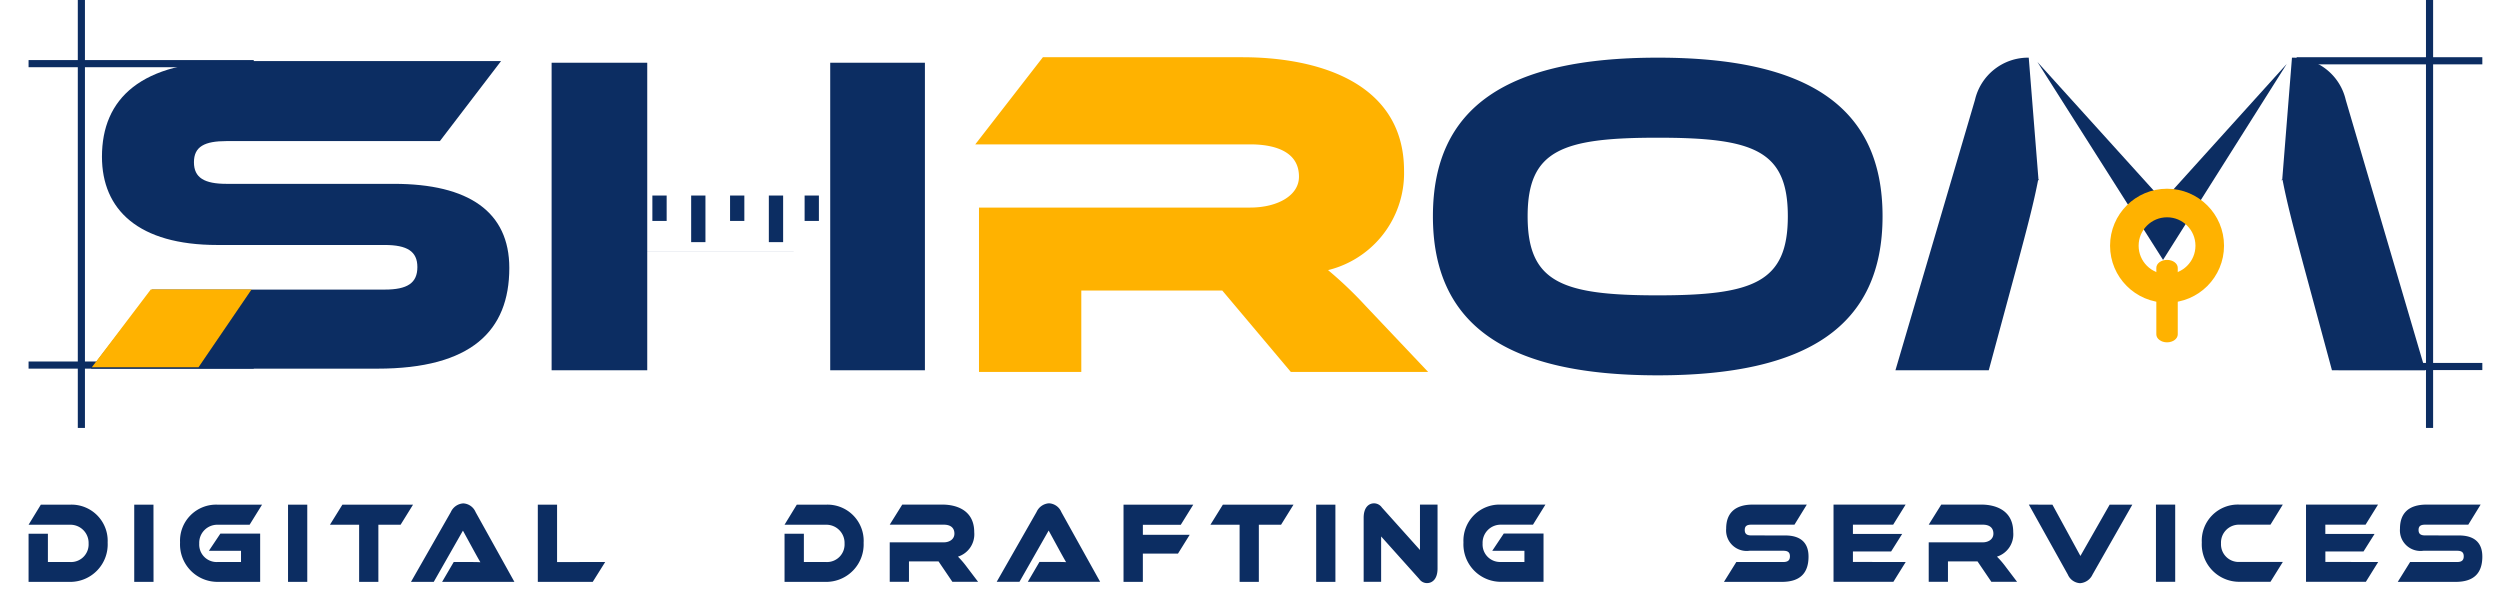 <svg xmlns="http://www.w3.org/2000/svg" width="175" height="42" viewBox="0 0 175 42">
  <g id="Group_19" data-name="Group 19" transform="translate(-378 -624)">
    <rect id="Rectangle_19" data-name="Rectangle 19" width="175" height="42" transform="translate(378 624)" fill="none"/>
    <g id="Group_18" data-name="Group 18" transform="translate(2 0.255)">
      <g id="Group_17" data-name="Group 17" transform="translate(0.263)">
        <g id="Group_15" data-name="Group 15" transform="translate(-170 95.887)">
          <path id="Path_2" data-name="Path 2" d="M13.31-99.174c-1.545,0-2.285-.418-2.285-1.513s.74-1.48,2.285-1.48H28.242l4.28-5.6h-18.7c-6.533,0-9.236,2.639-9.236,6.694,0,3.7,2.542,6.179,8.078,6.179H24.38c1.577,0,2.285.451,2.285,1.545,0,1.126-.708,1.577-2.285,1.577H8.1l-4.28,5.535H23.865c6.565,0,9.236-2.639,9.236-7.048,0-3.926-2.832-5.889-8.078-5.889Z" transform="translate(548.288 639.901)" fill="#0c2d62"/>
          <line id="Line_1" data-name="Line 1" x2="15.763" transform="translate(547.737 532.313)" fill="none" stroke="#0c2d62" stroke-width="0.5"/>
          <path id="Path_6" data-name="Path 6" d="M0,0H15.763" transform="translate(547.737 553.413)" fill="none" stroke="#0c2d62" stroke-width="0.5"/>
          <line id="Line_3" data-name="Line 3" y2="29.955" transform="translate(551.433 527.858)" fill="none" stroke="#0c2d62" stroke-width="0.5"/>
          <path id="Path_10" data-name="Path 10" d="M241.264,432.328h7.053L244.6,437.78h-7.468Z" transform="translate(315.033 115.786)" fill="#ffb200"/>
        </g>
        <path id="Path_16" data-name="Path 16" d="M130.887-108.12h0a3.819,3.819,0,0,1,3.765,2.961l5.567,18.923h-6.533l-2.027-7.5c-.644-2.414-1.126-4.216-1.448-5.921-.135.288.067.029,0,0Z" transform="translate(405.288 735.901)" fill="#0c2d62"/>
        <path id="Path_17" data-name="Path 17" d="M62.193-107.766H55.564v13.227H42.756v-13.227H36.062v21.529h6.694v-8.3H55.564v8.3h6.629ZM92.862-90.42a27.455,27.455,0,0,0-3.025-2.832,6.741,6.741,0,0,0,5.632-6.822c0-6.147-6.179-7.691-11.07-7.691H70.561l-4.344,5.6h18.73c2.285,0,3.669.837,3.669,2.51,0,1.48-1.609,2.414-3.669,2.414H66.216v11.006h6.662v-5.7H83.111l4.8,5.7h8.914Zm20.628-17.7c-10.491,0-15.737,3.411-15.737,11.1S103-85.883,113.491-85.883c10.459,0,15.737-3.443,15.737-11.135S123.95-108.12,113.491-108.12Zm0,16.638c-6.694,0-9.107-.9-9.107-5.535s2.414-5.5,9.107-5.5,9.107.869,9.107,5.5S120.184-91.482,113.491-91.482Zm25.971-16.638h0a3.819,3.819,0,0,0-3.765,2.961l-5.567,18.923h6.533l2.027-7.5c.644-2.414,1.126-4.216,1.448-5.921.135.288-.067.029,0,0Z" transform="translate(378.288 735.901)" fill="#0c2d62"/>
        <g id="Group_14" data-name="Group 14" transform="translate(421.903 637.431)">
          <g id="Group_1" data-name="Group 1" transform="translate(10.372 0) rotate(90)">
            <path id="Path_12" data-name="Path 12" d="M3.261,0" transform="translate(0 -1)" fill="none" stroke="#0c2d62" stroke-width="1"/>
            <line id="Line_6" data-name="Line 6" x2="1.779" transform="translate(0 -0.285)" fill="none" stroke="#0c2d62" stroke-width="1"/>
          </g>
          <g id="Group_1-2" data-name="Group 1" transform="translate(7.153 0) rotate(90)">
            <line id="Line_5" data-name="Line 5" x2="3.261" transform="translate(0 -1)" fill="none" stroke="#0c2d62" stroke-width="1"/>
            <line id="Line_6-2" data-name="Line 6" x2="1.779" transform="translate(0 1.715)" fill="none" stroke="#0c2d62" stroke-width="1"/>
          </g>
          <g id="Group_1-3" data-name="Group 1" transform="translate(0.715 0) rotate(90)">
            <line id="Line_5-2" data-name="Line 5" x2="3.261" transform="translate(0 -2)" fill="none" stroke="#0c2d62" stroke-width="1"/>
            <line id="Line_6-3" data-name="Line 6" x2="1.779" transform="translate(0 0.715)" fill="none" stroke="#0c2d62" stroke-width="1"/>
          </g>
        </g>
        <g id="Group_16" data-name="Group 16" transform="translate(545.356 576.081)">
          <path id="Path_4" data-name="Path 4" d="M829.186,185.242l-8.795-13.856,8.795,9.725,8.661-9.589Z" transform="translate(-847.392 -119.386)" fill="#0c2d62"/>
          <path id="Path_5" data-name="Path 5" d="M818.287,178.9s3.37-4.089,8.182-2.8A10.51,10.51,0,0,1,831,178.9" transform="translate(-842.57 -115.927)" fill="none" stroke="#ffb200" stroke-linecap="round" stroke-width="1" opacity="0"/>
          <g id="Ellipse_2" data-name="Ellipse 2" transform="translate(-21.915 60.875)" fill="none" stroke="#ffb200" stroke-width="2">
            <ellipse cx="3.989" cy="3.989" rx="3.989" ry="3.989" stroke="none"/>
            <ellipse cx="3.989" cy="3.989" rx="2.989" ry="2.989" fill="none"/>
          </g>
          <path id="Path_7" data-name="Path 7" d="M.75,0c.414,0,.75.25.75.559V5.213c0,.309-.336.559-.75.559S0,5.522,0,5.213V.559C0,.25.336,0,.75,0Z" transform="translate(-18.676 65.856)" fill="#ffb200"/>
        </g>
        <line id="Line_12" data-name="Line 12" x1="13" transform="translate(536.5 628)" fill="none" stroke="#0c2d62" stroke-width="0.5"/>
        <path id="Path_18" data-name="Path 18" d="M12.922,0H2.855" transform="translate(536.578 649.4)" fill="none" stroke="#0c2d62" stroke-width="0.5"/>
        <line id="Line_13" data-name="Line 13" y2="29.955" transform="translate(545.805 623.745)" fill="none" stroke="#0c2d62" stroke-width="0.5"/>
        <path id="Path_19" data-name="Path 19" d="M338.763-89.025a27.454,27.454,0,0,0-3.025-2.832,6.741,6.741,0,0,0,5.632-6.822c0-6.147-6.179-7.691-11.07-7.691H316.461l-4.345,5.6h18.73c2.285,0,3.669.837,3.669,2.51,0,1.48-1.609,2.414-3.669,2.414h-18.73v11.006h6.662v-5.7h10.234l4.8,5.7h8.914Zm-.613-7.658v0Z" transform="translate(132.4 734.371)" fill="#ffb200" stroke="#ffb200" stroke-width="0.5"/>
      </g>
      <path id="Path_20" data-name="Path 20" d="M7.489-18.341a2.534,2.534,0,0,0-2.621-2.65H2.812l-.859,1.406H4.867a1.272,1.272,0,0,1,1.288,1.317,1.232,1.232,0,0,1-1.288,1.293H3.306v-1.98H1.953v3.37H4.867A2.625,2.625,0,0,0,7.489-18.341Zm3.207-2.65H9.349v5.406H10.7Zm3.877,3.232h2.251v.784H15.178A1.223,1.223,0,0,1,13.9-18.268a1.263,1.263,0,0,1,1.281-1.317h2.244l.872-1.406H15.178a2.528,2.528,0,0,0-2.621,2.65,2.625,2.625,0,0,0,2.621,2.755h2.986v-3.378H15.379Zm6.889-3.232H20.115v5.406h1.347Zm2.459,0-.872,1.406h2.043v4h1.347v-4h1.555l.872-1.406Zm12.041,5.406-2.719-4.889a.993.993,0,0,0-.859-.606,1.023,1.023,0,0,0-.872.606l-2.791,4.889h1.594l2.043-3.588.781,1.43c.143.259.325.59.442.784-.208-.016-.514-.016-.774-.016H31.713l-.813,1.39Zm2.986-1.39v-4.016H37.6v5.406h3.844l.872-1.39Zm21.46-1.366a2.534,2.534,0,0,0-2.621-2.65H55.729l-.859,1.406h2.914a1.272,1.272,0,0,1,1.288,1.317,1.232,1.232,0,0,1-1.288,1.293H56.224v-1.98H54.871v3.37h2.914A2.625,2.625,0,0,0,60.406-18.341Zm7.214,1.7a6.248,6.248,0,0,0-.611-.711,1.642,1.642,0,0,0,1.138-1.713c0-1.543-1.249-1.931-2.238-1.931h-2.8l-.878,1.406H66.02c.462,0,.742.21.742.63,0,.372-.325.606-.742.606H62.234v2.764h1.347v-1.43h2.069l.969,1.43h1.8Zm9.341,1.05-2.719-4.889a.993.993,0,0,0-.859-.606,1.023,1.023,0,0,0-.872.606l-2.791,4.889h1.594l2.043-3.588.781,1.43c.143.259.325.59.442.784-.208-.016-.514-.016-.774-.016H72.714l-.813,1.39ZM78.6-20.991v5.406h1.353v-1.98h2.459l.82-1.317H79.954v-.7h2.654l.872-1.406Zm6.954,0-.872,1.406h2.043v4h1.347v-4h1.555l.872-1.406Zm7.877,0H92.085v5.406h1.347ZM99.839-15.5c.39,0,.742-.3.742-1.018v-4.477H99.351v3.176l-2.667-2.974a.677.677,0,0,0-.54-.291c-.384,0-.735.291-.735,1.01v4.485h1.223v-3.176L99.3-15.787A.661.661,0,0,0,99.839-15.5Zm4.573-2.263h2.251v.784h-1.646a1.223,1.223,0,0,1-1.281-1.293,1.263,1.263,0,0,1,1.281-1.317h2.244l.872-1.406h-3.116a2.528,2.528,0,0,0-2.622,2.65,2.625,2.625,0,0,0,2.622,2.755H108v-3.378h-2.784Zm18.136-1.075c-.312,0-.462-.105-.462-.38s.15-.372.462-.372h3.018l.865-1.406h-3.779c-1.321,0-1.867.663-1.867,1.681a1.439,1.439,0,0,0,1.633,1.551h2.368c.319,0,.462.113.462.388s-.143.4-.462.4h-3.291l-.865,1.39h4.053c1.327,0,1.867-.663,1.867-1.77,0-.986-.572-1.479-1.633-1.479Zm7.11,1.858v-.735h2.674l.774-1.228h-3.448v-.646h2.817l.872-1.406H128.3v5.406h4.189l.865-1.39Zm10.694.339a6.249,6.249,0,0,0-.611-.711,1.642,1.642,0,0,0,1.138-1.713c0-1.543-1.249-1.931-2.238-1.931h-2.8l-.878,1.406h3.786c.462,0,.742.21.742.63,0,.372-.325.606-.742.606h-3.786v2.764h1.347v-1.43h2.069l.969,1.43h1.8Zm1.62-4.355L144.7-16.1a.993.993,0,0,0,.859.606,1.039,1.039,0,0,0,.872-.606l2.784-4.889h-1.587L145.582-17.4l-1.958-3.588Zm10.245,0H150.87v5.406h1.347Zm4.482,4.016a1.234,1.234,0,0,1-1.275-1.293,1.253,1.253,0,0,1,1.275-1.317h2.186l.865-1.406H156.7a2.528,2.528,0,0,0-2.621,2.65,2.625,2.625,0,0,0,2.621,2.755h2.186l.865-1.39Zm6.03,0v-.735H165.4l.774-1.228h-3.448v-.646h2.817l.872-1.406h-5.041v5.406h4.189l.865-1.39Zm6.986-1.858c-.312,0-.462-.105-.462-.38s.15-.372.462-.372h3.018l.865-1.406h-3.779c-1.321,0-1.867.663-1.867,1.681a1.439,1.439,0,0,0,1.633,1.551h2.368c.319,0,.462.113.462.388s-.143.4-.462.4h-3.292l-.865,1.39h4.053c1.327,0,1.867-.663,1.867-1.77,0-.986-.572-1.479-1.633-1.479Z" transform="translate(376.047 680.062)" fill="#0c2d62"/>
    </g>
  </g>
</svg>
